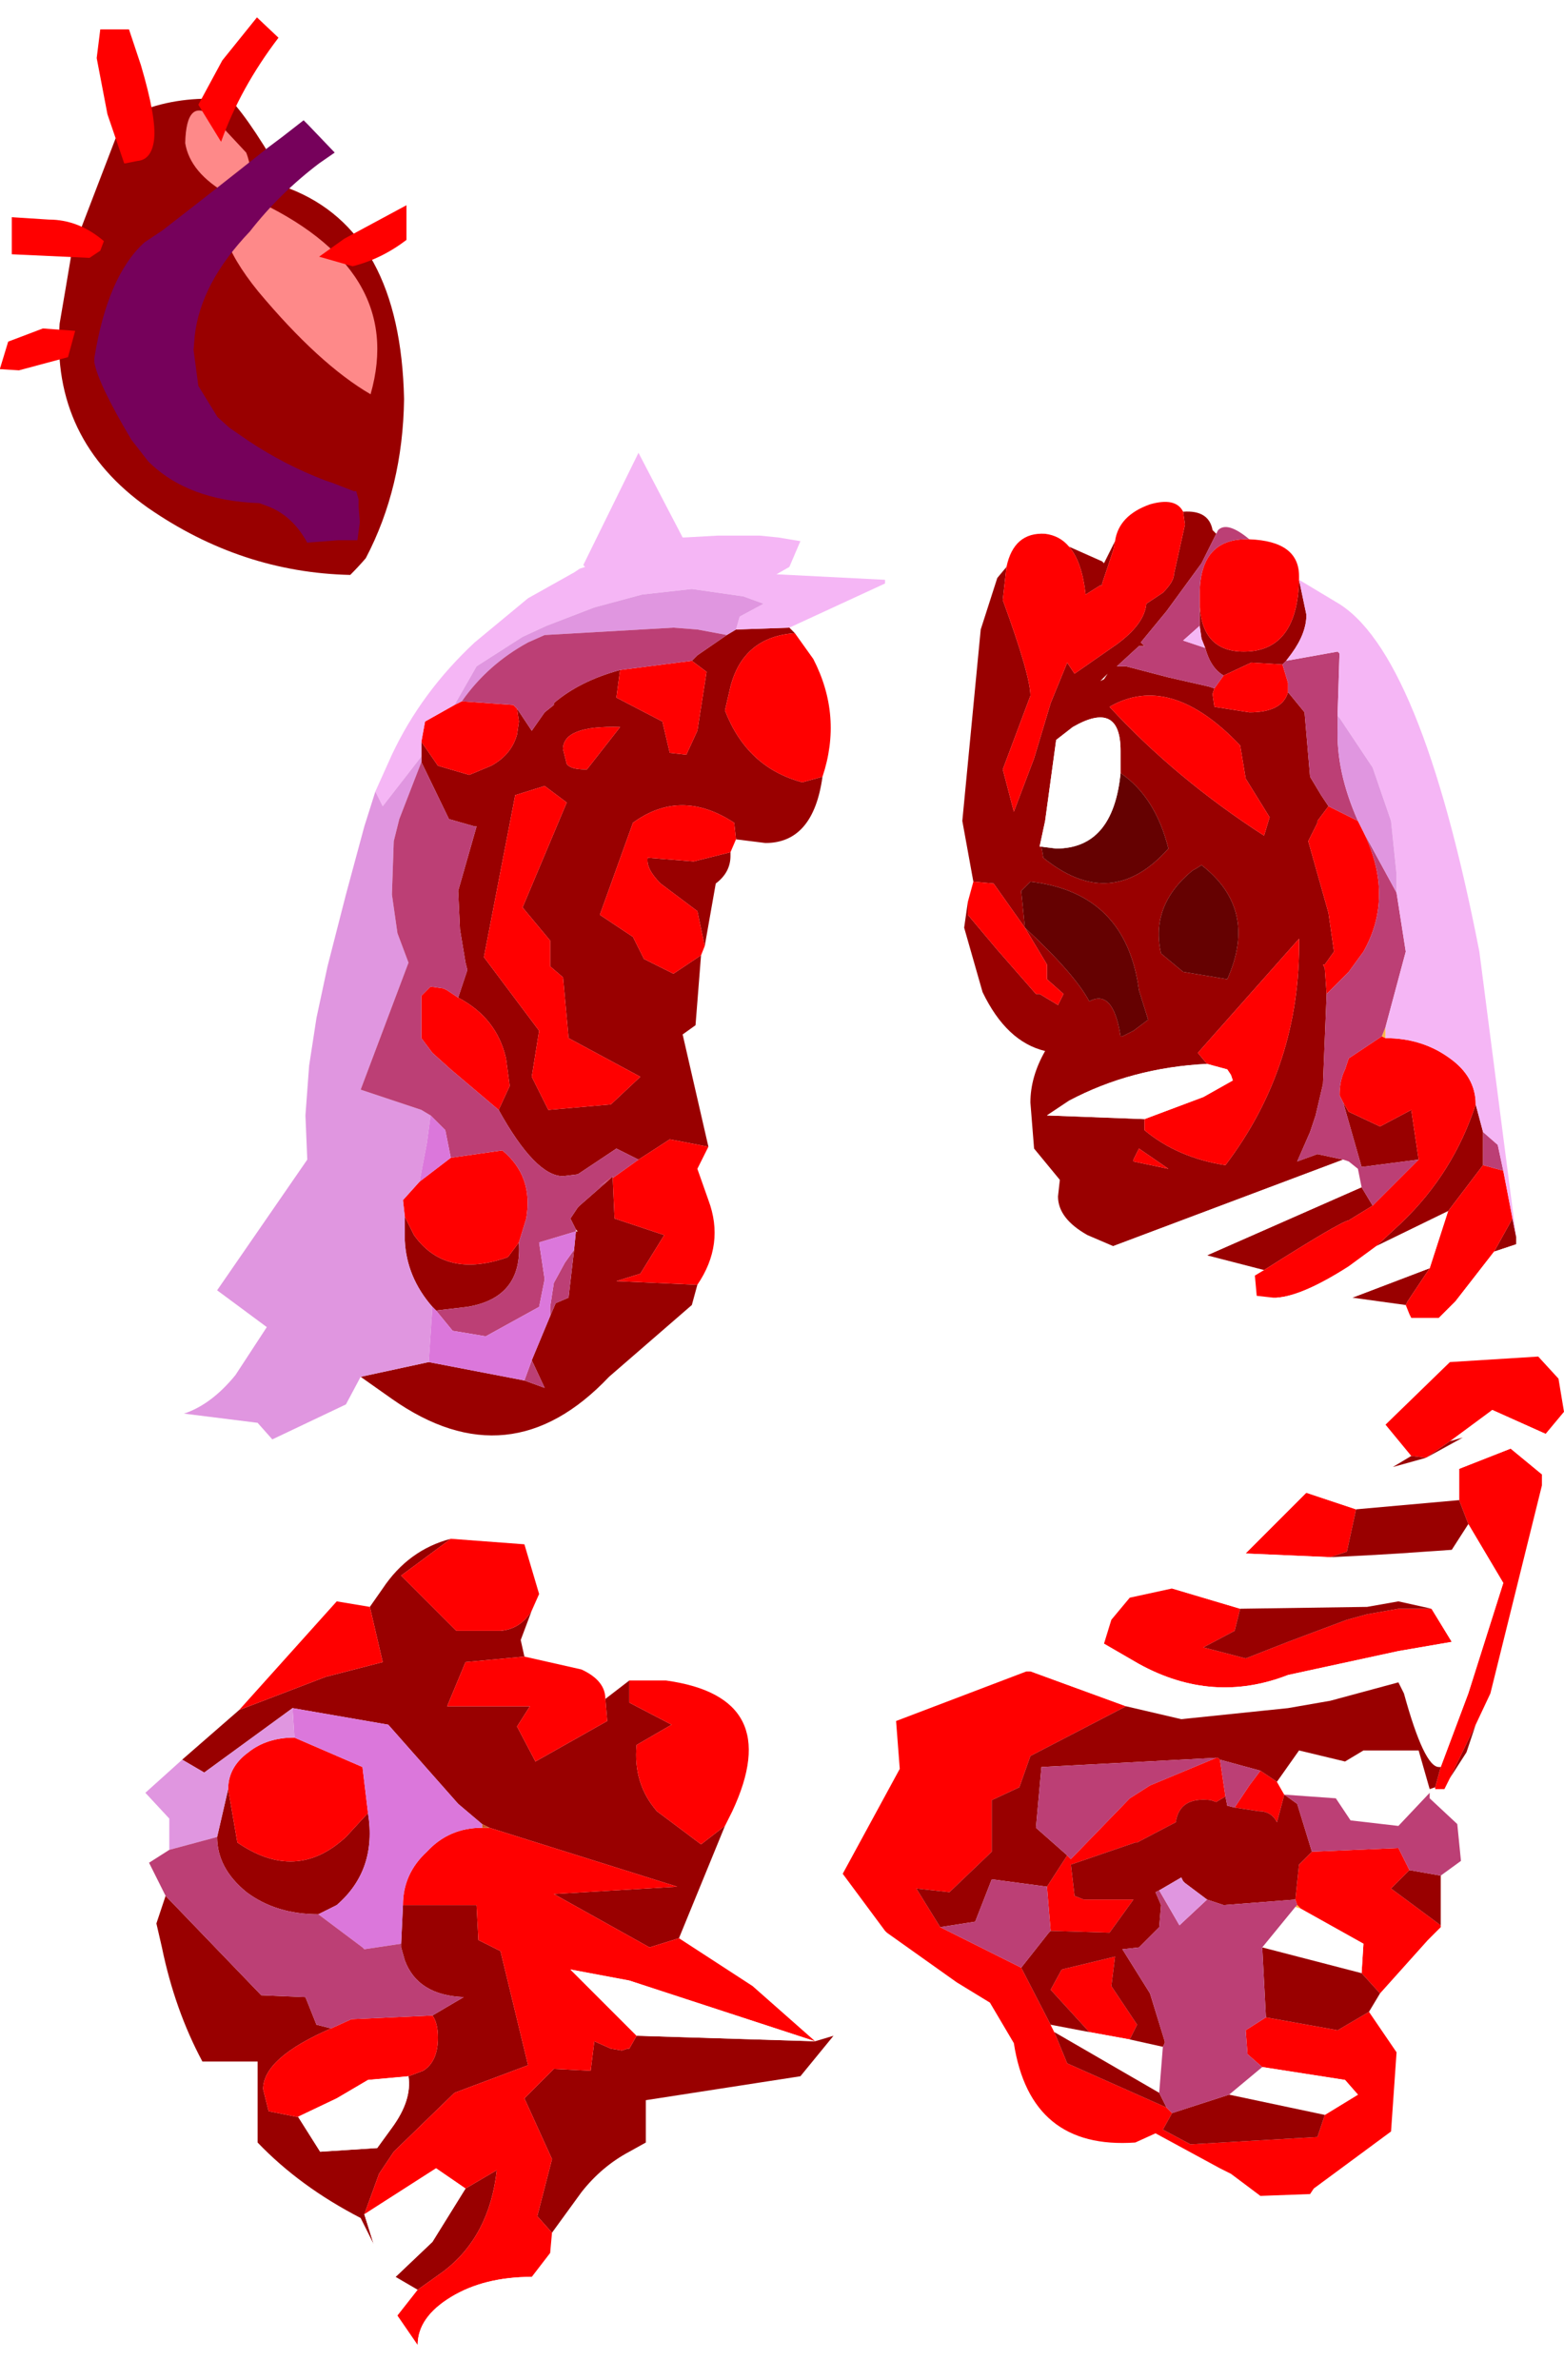 <?xml version="1.0" encoding="UTF-8" standalone="no"?>
<svg xmlns:ffdec="https://www.free-decompiler.com/flash" xmlns:xlink="http://www.w3.org/1999/xlink" ffdec:objectType="frame" height="64.65px" width="42.5px" xmlns="http://www.w3.org/2000/svg">
  <g transform="matrix(1.0, 0.0, 0.0, 1.0, 25.2, 34.75)">
    <use ffdec:characterId="1169" height="24.15" id="heart" transform="matrix(0.65, 0.0, 0.0, 0.65, -25.205, -34.765)" width="18.6" xlink:href="#sprite0"/>
    <use ffdec:characterId="1324" height="23.2" id="chunk1" transform="matrix(1.0, 0.0, 0.0, 1.0, 0.95, -21.1)" width="15.45" xlink:href="#sprite6"/>
    <use ffdec:characterId="1326" height="22.8" id="chunk2" transform="matrix(1.0, 0.0, 0.0, 1.0, -2.3, 2.1)" width="19.6" xlink:href="#sprite7"/>
    <use ffdec:characterId="1328" height="22.85" id="chunk3" transform="matrix(1.0, 0.0, 0.0, 1.0, -21.25, 7.05)" width="18.7" xlink:href="#sprite8"/>
    <use ffdec:characterId="1330" height="26.8" id="chunk4" transform="matrix(1.0, 0.0, 0.0, 1.0, -20.2, -22.45)" width="19.05" xlink:href="#sprite9"/>
    <use ffdec:characterId="1138" height="0.0" id="spineRef" transform="matrix(1.0, 0.0, 0.0, 1.0, 2.3, -25.2)" width="0.0" xlink:href="#sprite10"/>
  </g>
  <defs>
    <g id="sprite0" transform="matrix(1.0, 0.0, 0.0, 1.0, 9.7, 14.1)">
      <use ffdec:characterId="1152" height="20.0" transform="matrix(1.0, 0.0, 0.0, 1.0, -7.25, -9.95)" width="15.2" xlink:href="#morphshape0"/>
      <use ffdec:characterId="1153" height="13.85" transform="matrix(1.0, 0.0, 0.0, 1.0, -1.95, -9.45)" width="8.55" xlink:href="#morphshape1"/>
      <use ffdec:characterId="1154" height="18.1" transform="matrix(1.0, 0.0, 0.0, 1.0, -5.75, -9.5)" width="11.1" xlink:href="#morphshape2"/>
      <use ffdec:characterId="1156" height="2.55" transform="matrix(1.0, 0.0, 0.0, 1.0, 3.65, -5.5)" width="3.65" xlink:href="#sprite1"/>
      <use ffdec:characterId="1158" height="5.2" transform="matrix(1.0, 0.0, 0.0, 1.0, -1.4, -13.35)" width="3.35" xlink:href="#sprite2"/>
      <use ffdec:characterId="1160" height="5.6" transform="matrix(1.0, 0.0, 0.0, 1.0, -5.65, -12.85)" width="2.4" xlink:href="#sprite3"/>
      <use ffdec:characterId="1162" height="1.7" transform="matrix(1.0, 0.0, 0.0, 1.0, -9.2, -5.0)" width="3.85" xlink:href="#sprite4"/>
      <use ffdec:characterId="1164" height="1.75" transform="matrix(1.0, 0.0, 0.0, 1.0, -9.7, -0.35)" width="3.15" xlink:href="#sprite5"/>
    </g>
    <g id="morphshape0" transform="matrix(1.0, 0.0, 0.0, 1.0, 7.25, 9.95)">
      <path d="M-7.2 -0.55 Q-7.55 4.3 -3.5 7.15 0.4 9.85 4.95 9.95 5.3 9.6 5.6 9.25 7.15 6.3 7.2 2.6 7.05 -4.4 2.4 -6.2 0.85 -8.95 -0.05 -9.9 L-1.2 -9.95 Q-3.05 -9.9 -4.55 -9.1 L-6.7 -3.5 Q-6.95 -2.0 -7.2 -0.55" fill="#990000" fill-rule="evenodd" stroke="none"/>
      <path d="M-7.2 -0.55 Q-6.95 -2.0 -6.7 -3.5 L-4.55 -9.1 Q-3.05 -9.9 -1.2 -9.95 L-0.05 -9.9 Q0.85 -8.95 2.4 -6.2 7.05 -4.4 7.2 2.6 7.15 6.3 5.6 9.25 5.3 9.6 4.95 9.95 0.4 9.85 -3.5 7.15 -7.55 4.3 -7.2 -0.55 Z" fill="none" stroke="#000000" stroke-linecap="round" stroke-linejoin="round" stroke-opacity="0.0" stroke-width="0.0"/>
    </g>
    <g id="morphshape1" transform="matrix(1.0, 0.0, 0.0, 1.0, 1.95, 9.45)">
      <path d="M-1.95 -8.1 Q-1.75 -6.85 -0.15 -5.95 -1.05 -4.55 1.1 -1.9 3.65 1.15 5.8 2.4 7.3 -2.85 0.8 -5.8 0.9 -6.95 0.6 -7.7 -0.1 -8.45 -0.8 -9.2 -1.9 -10.05 -1.95 -8.1" fill="#fe8989" fill-rule="evenodd" stroke="none"/>
      <path d="M-1.95 -8.1 Q-1.9 -10.05 -0.8 -9.2 -0.1 -8.45 0.6 -7.7 0.9 -6.95 0.8 -5.8 7.3 -2.85 5.8 2.4 3.65 1.15 1.1 -1.9 -1.05 -4.55 -0.15 -5.95 -1.75 -6.85 -1.95 -8.1 Z" fill="none" stroke="#000000" stroke-linecap="round" stroke-linejoin="round" stroke-opacity="0.0" stroke-width="0.0"/>
    </g>
    <g id="morphshape2" transform="matrix(1.0, 0.0, 0.0, 1.0, 5.75, 9.5)">
      <path d="M-5.75 0.9 L-5.75 1.05 Q-5.6 1.95 -4.2 4.3 L-3.5 5.2 Q-1.85 6.85 1.15 6.95 L1.55 7.1 Q2.55 7.5 3.15 8.6 3.8 8.55 4.45 8.5 L5.25 8.5 5.35 7.75 5.3 7.1 5.3 6.8 5.2 6.45 5.1 6.45 4.2 6.1 3.9 6.0 Q2.2 5.35 0.7 4.35 L-0.1 3.8 -0.6 3.35 -1.4 2.05 Q-1.5 1.3 -1.6 0.55 L-1.55 -0.05 Q-1.3 -2.25 0.75 -4.4 L0.75 -4.4 Q2.0 -6.0 3.65 -7.25 L4.3 -7.7 3.2 -8.85 3.0 -9.05 2.1 -8.35 1.5 -7.9 Q-0.7 -6.15 -2.9 -4.45 L-3.65 -3.95 Q-5.2 -2.55 -5.75 0.9" fill="#76015b" fill-rule="evenodd" stroke="none"/>
      <path d="M-5.75 0.9 Q-5.2 -2.55 -3.65 -3.95 L-2.9 -4.45 Q-0.7 -6.15 1.5 -7.9 L2.1 -8.35 3.0 -9.05 3.2 -8.85 4.3 -7.7 3.65 -7.25 Q2.0 -6.0 0.75 -4.4 L0.75 -4.4 Q-1.3 -2.25 -1.55 -0.05 L-1.6 0.55 Q-1.5 1.3 -1.4 2.05 L-0.6 3.35 -0.1 3.8 0.7 4.35 Q2.2 5.35 3.9 6.0 L4.2 6.1 5.1 6.45 5.2 6.45 5.3 6.8 5.3 7.1 5.35 7.75 5.25 8.5 4.45 8.5 Q3.8 8.55 3.15 8.6 2.55 7.5 1.55 7.1 L1.15 6.95 Q-1.85 6.85 -3.5 5.2 L-4.2 4.3 Q-5.6 1.95 -5.75 1.05 L-5.75 0.9 Z" fill="none" stroke="#000000" stroke-linecap="round" stroke-linejoin="round" stroke-opacity="0.0" stroke-width="0.0"/>
    </g>
    <g id="sprite1" transform="matrix(1.0, 0.0, 0.0, 1.0, 1.8, 1.3)">
      <use ffdec:characterId="1155" height="2.55" transform="matrix(1.0, 0.0, 0.0, 1.0, -1.8, -1.3)" width="3.65" xlink:href="#shape0"/>
    </g>
    <g id="shape0" transform="matrix(1.0, 0.0, 0.0, 1.0, 1.8, 1.3)">
      <path d="M-1.8 0.85 L-0.75 0.1 1.85 -1.3 1.85 0.15 Q0.8 0.95 -0.4 1.25 L-1.8 0.85" fill="#ff0000" fill-rule="evenodd" stroke="none"/>
    </g>
    <g id="sprite2" transform="matrix(1.0, 0.0, 0.0, 1.0, 1.65, 2.6)">
      <use ffdec:characterId="1157" height="5.2" transform="matrix(1.0, 0.0, 0.0, 1.0, -1.65, -2.6)" width="3.35" xlink:href="#shape1"/>
    </g>
    <g id="shape1" transform="matrix(1.0, 0.0, 0.0, 1.0, 1.65, 2.6)">
      <path d="M1.7 -1.75 Q0.1 0.35 -0.7 2.6 L-1.65 1.05 -0.65 -0.8 0.8 -2.6 1.7 -1.75" fill="#ff0000" fill-rule="evenodd" stroke="none"/>
    </g>
    <g id="sprite3" transform="matrix(1.0, 0.0, 0.0, 1.0, 1.2, 2.8)">
      <use ffdec:characterId="1159" height="5.6" transform="matrix(1.0, 0.0, 0.0, 1.0, -1.2, -2.8)" width="2.4" xlink:href="#shape2"/>
    </g>
    <g id="shape2" transform="matrix(1.0, 0.0, 0.0, 1.0, 1.2, 2.8)">
      <path d="M-1.05 -2.8 L0.15 -2.8 0.65 -1.3 Q1.3 0.9 1.2 1.8 1.1 2.65 0.5 2.7 L0.0 2.8 -0.05 2.8 -0.75 0.75 -1.2 -1.6 -1.05 -2.8" fill="#ff0000" fill-rule="evenodd" stroke="none"/>
    </g>
    <g id="sprite4" transform="matrix(1.0, 0.0, 0.0, 1.0, 1.95, 0.85)">
      <use ffdec:characterId="1161" height="1.7" transform="matrix(1.0, 0.0, 0.0, 1.0, -1.95, -0.85)" width="3.85" xlink:href="#shape3"/>
    </g>
    <g id="shape3" transform="matrix(1.0, 0.0, 0.0, 1.0, 1.95, 0.85)">
      <path d="M1.75 0.55 L1.3 0.85 -1.95 0.7 -1.95 -0.85 -0.4 -0.75 Q0.85 -0.75 1.9 0.15 L1.75 0.55" fill="#ff0000" fill-rule="evenodd" stroke="none"/>
    </g>
    <g id="sprite5" transform="matrix(1.0, 0.0, 0.0, 1.0, 1.6, 0.85)">
      <use ffdec:characterId="1163" height="1.75" transform="matrix(1.0, 0.0, 0.0, 1.0, -1.6, -0.85)" width="3.15" xlink:href="#shape4"/>
    </g>
    <g id="shape4" transform="matrix(1.0, 0.0, 0.0, 1.0, 1.6, 0.85)">
      <path d="M0.2 -0.85 L1.55 -0.75 1.25 0.35 -0.8 0.9 -1.6 0.85 -1.25 -0.3 0.2 -0.85" fill="#ff0000" fill-rule="evenodd" stroke="none"/>
    </g>
    <g id="sprite6" transform="matrix(1.0, 0.0, 0.0, 1.0, 7.3, 11.45)">
      <use ffdec:characterId="1323" height="23.2" transform="matrix(1.0, 0.0, 0.0, 1.0, -7.3, -11.45)" width="15.45" xlink:href="#shape5"/>
    </g>
    <g id="shape5" transform="matrix(1.0, 0.0, 0.0, 1.0, 7.3, 11.45)">
      <path d="M7.75 8.5 L7.75 8.7 7.15 8.9 7.65 8.0 7.75 8.5 M4.75 10.35 L3.3 10.15 5.4 9.35 4.8 10.25 4.75 10.35 M0.9 9.4 L-0.65 9.0 3.55 7.15 3.85 7.65 3.2 8.05 Q2.95 8.1 0.9 9.4 M-3.2 8.75 L-3.9 8.45 Q-4.7 8.0 -4.7 7.4 L-4.65 6.95 -5.35 6.1 -5.45 4.85 Q-5.45 4.15 -5.05 3.45 -6.1 3.2 -6.75 1.85 L-7.25 0.1 -7.15 -0.6 -7.15 -0.25 -6.35 0.7 -5.3 1.9 -5.2 1.9 -4.7 2.2 -4.55 1.9 -5.0 1.5 -5.0 1.1 -5.6 0.1 -6.45 -1.1 -7.0 -1.15 -7.3 -2.8 -6.8 -8.0 -6.35 -9.4 -6.1 -9.7 -6.2 -8.8 Q-5.45 -6.75 -5.45 -6.2 L-6.2 -4.2 -5.9 -3.05 -5.35 -4.5 -4.9 -6.0 -4.45 -7.1 -4.25 -6.8 -3.1 -7.6 Q-2.35 -8.15 -2.3 -8.7 L-1.85 -9.0 Q-1.55 -9.3 -1.55 -9.5 L-1.25 -10.85 -1.3 -11.2 Q-0.6 -11.25 -0.5 -10.7 L-0.4 -10.6 -0.8 -9.8 -1.75 -8.5 -2.45 -7.65 -2.35 -7.55 -2.5 -7.55 -3.1 -7.0 -2.85 -7.0 -1.7 -6.7 -0.6 -6.45 -0.45 -6.4 -0.5 -6.25 -0.45 -5.9 0.5 -5.75 Q1.4 -5.75 1.55 -6.3 L2.0 -5.75 2.15 -4.0 2.45 -3.5 2.65 -3.2 2.35 -2.8 2.35 -2.75 2.1 -2.25 2.65 -0.3 2.8 0.75 2.55 1.1 2.5 1.1 2.55 1.2 2.6 1.9 2.5 4.35 2.3 5.2 2.15 5.65 1.8 6.45 2.35 6.25 3.05 6.4 -3.2 8.75 M-4.4 -10.25 L-3.5 -9.85 -3.45 -9.8 -3.15 -10.4 -3.2 -10.15 -3.35 -9.7 -3.5 -9.25 -3.5 -9.2 -3.55 -9.2 -3.95 -8.95 Q-4.05 -9.85 -4.4 -10.25 M-0.85 -8.8 Q-0.85 -7.4 0.35 -7.4 1.8 -7.4 1.85 -9.35 L2.05 -8.4 Q2.05 -7.9 1.65 -7.35 L1.5 -7.15 1.4 -7.05 0.55 -7.1 -0.2 -6.75 Q-0.55 -6.95 -0.7 -7.5 L-0.8 -7.75 -0.85 -8.1 -0.85 -8.8 M6.65 4.9 L6.85 5.65 6.85 6.55 5.9 7.8 3.95 8.75 4.65 8.1 Q6.05 6.75 6.65 4.9 M0.4 -3.95 L0.25 -4.85 Q-1.65 -6.85 -3.3 -5.9 -1.5 -3.95 0.9 -2.4 L1.05 -2.9 0.4 -3.95 M5.1 6.4 L3.55 6.6 3.05 4.85 3.2 5.1 4.05 5.5 4.9 5.05 5.1 6.4 M-0.65 3.8 Q-2.7 3.9 -4.4 4.8 L-5.0 5.2 -2.35 5.3 -2.35 5.6 Q-1.45 6.35 -0.15 6.55 1.9 3.85 1.85 0.4 L-0.9 3.5 -0.65 3.8 M-3.45 -6.65 L-3.35 -6.8 -3.55 -6.6 -3.45 -6.65 M-5.6 0.1 Q-4.25 1.35 -3.85 2.1 -3.2 1.75 -3.0 3.05 L-2.95 3.05 -2.65 2.9 -2.25 2.6 -2.5 1.8 Q-2.85 -0.85 -5.45 -1.15 L-5.7 -0.9 -5.6 0.1 M-5.15 -2.1 L-5.1 -1.8 Q-3.25 -0.3 -1.7 -2.05 -2.05 -3.45 -3.0 -4.1 L-3.0 -4.7 Q-3.0 -6.1 -4.3 -5.35 L-4.75 -5.0 -5.05 -2.8 -5.2 -2.1 -5.15 -2.1 M-0.8 -1.6 Q-0.95 -1.5 -1.05 -1.45 -2.2 -0.5 -1.9 0.8 L-1.3 1.3 -0.1 1.5 Q0.75 -0.4 -0.8 -1.6 M-2.65 6.45 L-1.7 6.65 -2.5 6.1 -2.65 6.4 -2.65 6.45" fill="#990000" fill-rule="evenodd" stroke="none"/>
      <path d="M0.5 -10.45 Q1.85 -10.4 1.85 -9.45 L1.85 -9.35 Q1.8 -7.4 0.35 -7.4 -0.85 -7.4 -0.85 -8.8 L-0.85 -8.95 Q-0.85 -10.5 0.5 -10.45 M5.65 10.7 L4.9 10.7 4.85 10.6 4.75 10.35 4.8 10.25 5.4 9.35 5.9 7.8 6.85 6.55 7.4 6.7 7.65 8.0 7.15 8.9 6.1 10.25 5.65 10.7 M1.25 10.15 L1.15 10.15 0.7 10.1 0.65 9.55 0.9 9.4 Q2.95 8.1 3.2 8.05 L3.85 7.65 5.1 6.4 4.9 5.05 4.05 5.5 3.2 5.1 3.05 4.85 3.0 4.75 2.95 4.65 Q2.95 4.25 3.1 3.95 L3.2 3.65 4.1 3.05 4.2 3.1 Q5.2 3.1 5.95 3.65 6.65 4.15 6.65 4.9 6.05 6.75 4.65 8.1 L3.95 8.75 3.2 9.3 Q1.95 10.1 1.25 10.15 M-7.15 -0.6 L-7.0 -1.15 -6.45 -1.1 -5.6 0.1 -5.0 1.1 -5.0 1.5 -4.55 1.9 -4.7 2.2 -5.2 1.9 -5.3 1.9 -6.35 0.7 -7.15 -0.25 -7.15 -0.6 M-6.1 -9.7 Q-5.9 -10.65 -5.05 -10.6 -4.65 -10.55 -4.4 -10.25 -4.05 -9.85 -3.95 -8.95 L-3.55 -9.2 -3.5 -9.2 -3.5 -9.25 -3.35 -9.7 -3.2 -10.15 -3.15 -10.4 Q-3.05 -11.1 -2.2 -11.4 -1.5 -11.6 -1.3 -11.2 L-1.25 -10.85 -1.55 -9.5 Q-1.55 -9.3 -1.85 -9.0 L-2.3 -8.7 Q-2.35 -8.15 -3.1 -7.6 L-4.25 -6.8 -4.45 -7.1 -4.9 -6.0 -5.35 -4.5 -5.9 -3.05 -6.2 -4.2 -5.45 -6.2 Q-5.45 -6.75 -6.2 -8.8 L-6.1 -9.7 M1.4 -7.05 L1.55 -6.55 1.55 -6.3 Q1.4 -5.75 0.5 -5.75 L-0.45 -5.9 -0.5 -6.25 -0.45 -6.4 -0.2 -6.75 0.55 -7.1 1.4 -7.05 M2.65 -3.2 L3.45 -2.8 3.6 -2.5 Q4.45 -0.75 3.6 0.75 L3.2 1.3 2.6 1.9 2.55 1.2 2.5 1.1 2.55 1.1 2.8 0.75 2.65 -0.3 2.1 -2.25 2.35 -2.75 2.35 -2.8 2.65 -3.2 M0.4 -3.95 L1.05 -2.9 0.9 -2.4 Q-1.5 -3.95 -3.3 -5.9 -1.65 -6.85 0.25 -4.85 L0.4 -3.95 M-2.35 5.3 L-0.75 4.7 0.05 4.25 0.0 4.1 -0.1 3.95 -0.65 3.8 -0.9 3.5 1.85 0.4 Q1.9 3.85 -0.15 6.55 -1.45 6.35 -2.35 5.6 L-2.35 5.3 M-2.65 6.45 L-2.65 6.4 -2.5 6.1 -1.7 6.65 -2.65 6.45" fill="#ff0000" fill-rule="evenodd" stroke="none"/>
      <path d="M-5.6 0.1 L-5.7 -0.9 -5.45 -1.15 Q-2.85 -0.85 -2.5 1.8 L-2.25 2.6 -2.65 2.9 -2.95 3.05 -3.0 3.05 Q-3.2 1.75 -3.85 2.1 -4.25 1.35 -5.6 0.1 M-3.0 -4.1 Q-2.05 -3.45 -1.7 -2.05 -3.25 -0.3 -5.1 -1.8 L-5.15 -2.1 -4.75 -2.05 Q-3.2 -2.05 -3.0 -4.1 M-0.8 -1.6 Q0.75 -0.4 -0.1 1.5 L-1.3 1.3 -1.9 0.8 Q-2.2 -0.5 -1.05 -1.45 -0.95 -1.5 -0.8 -1.6" fill="#650101" fill-rule="evenodd" stroke="none"/>
      <path d="M7.75 8.7 L8.15 9.8 8.0 10.25 7.85 10.7 Q7.05 11.0 6.35 11.25 L5.75 11.05 5.65 10.7 6.1 10.25 7.15 8.9 7.75 8.7 M3.3 10.15 L3.2 10.2 Q1.5 11.6 -0.65 11.75 L-1.1 11.6 1.25 10.15 Q1.95 10.1 3.2 9.3 L3.95 8.75 5.9 7.8 5.4 9.35 3.3 10.15 M-0.65 9.0 L-4.25 10.45 -4.85 10.05 -3.2 8.75 3.05 6.4 3.2 6.45 3.45 6.65 3.55 7.15 -0.65 9.0 M-0.65 3.8 L-0.1 3.95 0.0 4.1 0.05 4.25 -0.75 4.7 -2.35 5.3 -5.0 5.2 -4.4 4.8 Q-2.7 3.9 -0.65 3.8 M-5.15 -2.1 L-5.2 -2.1 -5.05 -2.8 -4.75 -5.0 -4.3 -5.35 Q-3.0 -6.1 -3.0 -4.7 L-3.0 -4.1 Q-3.2 -2.05 -4.75 -2.05 L-5.15 -2.1" fill="#ffffff" fill-rule="evenodd" stroke="none"/>
      <path d="M4.2 2.8 L4.2 3.1 4.1 3.05 4.2 2.8" fill="#feb445" fill-rule="evenodd" stroke="none"/>
      <path d="M-0.4 -10.6 L-0.35 -10.7 Q-0.1 -10.95 0.5 -10.45 -0.85 -10.5 -0.85 -8.95 L-0.85 -8.8 -0.85 -8.1 -1.3 -7.7 -1.0 -7.6 -0.7 -7.5 Q-0.55 -6.95 -0.2 -6.75 L-0.45 -6.4 -0.6 -6.45 -1.7 -6.7 -2.85 -7.0 -3.1 -7.0 -2.5 -7.55 -2.35 -7.55 -2.45 -7.65 -1.75 -8.5 -0.8 -9.8 -0.4 -10.6 M1.5 -7.15 L2.9 -7.4 2.95 -7.35 2.9 -5.75 2.9 -5.65 2.9 -5.35 Q2.85 -4.15 3.45 -2.8 L2.65 -3.2 2.45 -3.5 2.15 -4.0 2.0 -5.75 1.55 -6.3 1.55 -6.55 1.4 -7.05 1.5 -7.15 M4.5 -0.85 L4.75 0.75 4.2 2.8 4.1 3.05 3.2 3.65 3.1 3.95 Q2.95 4.25 2.95 4.65 L3.0 4.75 3.05 4.85 3.55 6.6 5.1 6.4 3.85 7.65 3.55 7.15 3.45 6.65 3.2 6.45 3.05 6.4 2.35 6.25 1.8 6.45 2.15 5.65 2.3 5.2 2.5 4.35 2.6 1.9 3.2 1.3 3.6 0.75 Q4.45 -0.75 3.6 -2.5 L4.5 -0.85 M6.85 5.65 L7.25 6.0 7.4 6.7 6.85 6.55 6.85 5.65" fill="#bc3f75" fill-rule="evenodd" stroke="none"/>
      <path d="M1.85 -9.35 L2.85 -8.75 Q5.15 -7.45 6.75 0.75 L7.75 8.5 7.65 8.0 7.4 6.7 7.25 6.0 6.85 5.65 6.65 4.9 Q6.65 4.15 5.95 3.65 5.2 3.1 4.2 3.1 L4.2 2.8 4.75 0.75 4.5 -0.85 4.5 -1.35 4.35 -2.8 3.85 -4.25 2.95 -5.6 2.9 -5.65 2.9 -5.75 2.95 -7.35 2.9 -7.4 1.5 -7.15 1.65 -7.35 Q2.05 -7.9 2.05 -8.4 L1.85 -9.35 M-0.85 -8.1 L-0.8 -7.75 -0.7 -7.5 -1.0 -7.6 -1.3 -7.7 -0.85 -8.1" fill="#f5b6f5" fill-rule="evenodd" stroke="none"/>
      <path d="M2.9 -5.65 L2.95 -5.6 3.85 -4.25 4.35 -2.8 4.5 -1.35 4.5 -0.85 3.6 -2.5 3.45 -2.8 Q2.85 -4.15 2.9 -5.35 L2.9 -5.65" fill="#e096e0" fill-rule="evenodd" stroke="none"/>
    </g>
    <g id="sprite7" transform="matrix(1.0, 0.0, 0.0, 1.0, 10.55, 12.0)">
      <use ffdec:characterId="1325" height="22.8" transform="matrix(1.0, 0.0, 0.0, 1.0, -10.55, -12.0)" width="19.6" xlink:href="#shape6"/>
    </g>
    <g id="shape6" transform="matrix(1.0, 0.0, 0.0, 1.0, 10.55, 12.0)">
      <path d="M4.9 -9.3 L4.2 -10.15 5.95 -11.85 8.35 -12.0 8.9 -11.4 9.05 -10.5 8.55 -9.9 7.1 -10.55 5.95 -9.7 5.3 -9.25 4.9 -9.3 M8.45 -8.8 L8.45 -8.5 7.05 -2.85 6.65 -2.0 5.95 -0.55 5.8 -0.25 5.55 -0.25 5.55 -0.3 5.7 -0.85 6.45 -2.85 7.4 -5.85 6.45 -7.45 6.2 -8.1 6.2 -8.95 7.6 -9.5 8.45 -8.8 M5.7 3.45 L5.7 3.5 5.35 3.85 4.05 5.3 3.55 4.75 3.6 3.95 1.9 3.0 1.8 2.9 1.75 2.75 1.85 1.8 2.2 1.45 4.55 1.35 4.85 1.95 4.35 2.45 5.7 3.45 M3.75 5.8 L4.5 6.9 4.35 9.05 2.25 10.6 2.15 10.75 0.8 10.8 0.0 10.2 -0.3 10.05 -2.05 9.1 -2.6 9.35 Q-5.45 9.55 -5.9 6.65 L-6.55 5.55 -7.45 5.0 -9.35 3.65 -9.4 3.6 -10.55 2.05 -9.0 -0.8 -9.1 -2.1 -5.55 -3.45 -5.45 -3.45 -2.85 -2.5 -5.45 -1.15 -5.75 -0.3 -6.5 0.05 -6.5 1.45 -7.65 2.55 -8.55 2.45 -7.9 3.5 -5.7 4.6 -4.9 6.15 -4.8 6.35 -4.45 7.2 -1.75 8.4 -1.6 8.55 -1.85 9.0 -1.1 9.4 2.35 9.2 2.55 8.6 3.45 8.05 3.1 7.65 0.85 7.3 0.45 6.95 0.4 6.3 0.95 5.95 2.9 6.3 3.75 5.8 M-3.45 -4.2 L-3.25 -4.85 -2.75 -5.45 -1.6 -5.7 0.25 -5.15 0.1 -4.55 -0.75 -4.1 0.4 -3.8 1.55 -4.25 3.15 -4.85 3.7 -5.0 4.55 -5.15 5.45 -5.15 6.0 -4.25 4.55 -4.0 1.55 -3.35 Q-0.5 -2.55 -2.5 -3.65 L-3.45 -4.2 M0.4 -6.65 L2.05 -8.3 3.4 -7.85 3.15 -6.7 2.7 -6.55 0.4 -6.65 M1.25 -0.45 L1.45 -0.1 1.25 0.65 Q1.1 0.35 0.75 0.35 L0.1 0.25 0.5 -0.35 0.8 -0.75 1.25 -0.45 M-0.3 -1.05 L-0.15 -0.05 -0.4 0.1 -0.55 0.05 Q-1.4 -0.05 -1.5 0.65 L-2.55 1.2 -2.6 1.2 -4.35 1.8 -4.25 2.65 -4.0 2.75 -2.65 2.75 -3.3 3.65 -4.9 3.6 -5.0 2.4 -4.45 1.55 -4.35 1.65 -2.75 0.0 -2.2 -0.35 -0.4 -1.1 -0.35 -1.1 -0.3 -1.05 M-3.85 6.35 L-4.9 5.2 -4.6 4.65 -3.15 4.3 -3.25 5.1 -2.55 6.15 -2.75 6.55 -3.85 6.35" fill="#ff0000" fill-rule="evenodd" stroke="none"/>
      <path d="M8.55 -9.9 L8.45 -8.8 7.6 -9.5 6.2 -8.95 6.2 -8.1 3.4 -7.85 2.05 -8.3 0.0 -10.2 3.7 -9.15 4.4 -9.0 5.3 -9.25 6.3 -9.8 7.1 -10.55 8.55 -9.9 M5.4 -0.25 L5.4 -0.15 4.55 0.75 3.25 0.6 2.85 0.0 1.45 -0.1 1.25 -0.45 1.85 -1.3 3.1 -1.0 3.6 -1.3 5.1 -1.3 5.4 -0.25 M-5.55 -3.45 L-7.75 -4.5 -5.45 -4.35 -3.45 -4.2 -2.5 -3.65 Q-0.5 -2.55 1.55 -3.35 L4.55 -4.0 6.0 -4.25 5.45 -5.15 4.55 -5.35 3.7 -5.2 0.25 -5.15 -1.6 -5.7 -4.8 -8.35 0.4 -6.65 2.7 -6.55 3.7 -6.6 4.55 -6.65 6.0 -6.75 6.45 -7.45 7.4 -5.85 6.45 -2.85 5.7 -0.85 5.65 -0.85 Q5.25 -0.85 4.7 -2.85 L4.55 -3.15 2.7 -2.65 1.55 -2.45 -1.35 -2.15 -2.85 -2.5 -5.45 -3.45 -5.55 -3.45 M1.75 2.95 L1.9 3.0 3.6 3.95 3.55 4.75 0.85 4.05 1.75 2.95 M0.85 7.3 L3.1 7.65 3.45 8.05 2.55 8.6 -0.05 8.05 0.85 7.3 M-4.8 6.35 L-4.9 6.15 -3.85 6.35 -2.75 6.55 -1.85 6.75 -1.95 8.0 -4.8 6.35" fill="#ffffff" fill-rule="evenodd" stroke="none"/>
      <path d="M6.65 -2.0 L6.4 -1.25 5.95 -0.55 6.65 -2.0 M5.55 -0.3 L5.4 -0.25 5.1 -1.3 3.6 -1.3 3.1 -1.0 1.85 -1.3 1.25 -0.45 0.8 -0.75 -0.3 -1.05 -0.35 -1.1 -0.4 -1.1 -5.15 -0.85 -5.3 0.8 -4.45 1.55 -5.0 2.4 -6.5 2.2 -6.95 3.35 -7.9 3.5 -8.55 2.45 -7.65 2.55 -6.5 1.45 -6.5 0.05 -5.75 -0.3 -5.45 -1.15 -2.85 -2.5 -1.35 -2.15 1.55 -2.45 2.7 -2.65 4.55 -3.15 4.7 -2.85 Q5.25 -0.85 5.65 -0.85 L5.7 -0.85 5.55 -0.3 M5.7 2.1 L5.7 3.45 4.35 2.45 4.85 1.95 5.7 2.1 M4.05 5.3 L3.75 5.8 2.9 6.3 0.95 5.95 0.85 4.05 3.55 4.75 4.05 5.3 M4.4 -9.0 L4.9 -9.3 5.3 -9.25 5.95 -9.7 6.3 -9.8 5.3 -9.25 4.4 -9.0 M6.2 -8.1 L6.45 -7.45 6.0 -6.75 4.55 -6.65 3.7 -6.6 2.7 -6.55 3.15 -6.7 3.4 -7.85 6.2 -8.1 M0.25 -5.15 L3.7 -5.2 4.55 -5.35 5.45 -5.15 4.55 -5.15 3.7 -5.0 3.15 -4.85 1.55 -4.25 0.4 -3.8 -0.75 -4.1 0.1 -4.55 0.25 -5.15 M0.1 0.25 L0.75 0.35 Q1.1 0.35 1.25 0.65 L1.45 -0.1 1.8 0.15 2.2 1.45 1.85 1.8 1.75 2.75 -0.2 2.9 -0.65 2.75 -1.25 2.3 -1.3 2.25 -1.35 2.15 -1.95 2.5 -2.05 2.55 -1.9 2.9 -1.95 3.5 -2.5 4.05 -2.95 4.1 -2.2 5.3 -1.8 6.6 -1.8 6.65 -1.85 6.75 -2.75 6.55 -2.55 6.15 -3.25 5.1 -3.15 4.3 -4.6 4.65 -4.9 5.2 -3.85 6.35 -4.9 6.15 -5.7 4.6 -4.95 3.65 -4.9 3.6 -3.3 3.65 -2.65 2.75 -4.0 2.75 -4.25 2.65 -4.35 1.8 -2.6 1.2 -2.55 1.2 -1.5 0.65 Q-1.4 -0.05 -0.55 0.05 L-0.4 0.1 -0.15 -0.05 -0.1 0.2 0.1 0.25 M2.55 8.6 L2.35 9.2 -1.1 9.4 -1.85 9.0 -1.6 8.55 -0.05 8.05 2.55 8.6 M-1.75 8.4 L-4.45 7.2 -4.8 6.35 -1.95 8.0 -1.75 8.4" fill="#990000" fill-rule="evenodd" stroke="none"/>
      <path d="M1.9 3.0 L1.75 2.95 1.8 2.9 1.9 3.0" fill="#feb445" fill-rule="evenodd" stroke="none"/>
      <path d="M5.4 -0.15 L5.4 0.0 6.15 0.7 6.25 1.7 5.7 2.1 4.85 1.95 4.55 1.35 2.2 1.45 1.8 0.15 1.45 -0.1 2.85 0.0 3.25 0.6 4.55 0.75 5.4 -0.15 M0.8 -0.75 L0.5 -0.35 0.1 0.25 -0.1 0.2 -0.15 -0.05 -0.3 -1.05 0.8 -0.75 M1.75 2.95 L0.85 4.05 0.95 5.95 0.4 6.3 0.45 6.95 0.85 7.3 -0.05 8.05 -1.6 8.55 -1.75 8.4 -1.95 8.0 -1.85 6.75 -1.8 6.65 -1.8 6.6 -2.2 5.3 -2.95 4.1 -2.5 4.05 -1.95 3.5 -1.9 2.9 -2.05 2.55 -1.95 2.5 -1.4 3.45 -0.65 2.75 -0.2 2.9 1.75 2.75 1.8 2.9 1.75 2.95 M-5.7 4.6 L-7.9 3.5 -6.95 3.35 -6.5 2.2 -5.0 2.4 -4.9 3.6 -4.95 3.65 -5.7 4.6 M-0.4 -1.1 L-2.2 -0.35 -2.75 0.0 -4.35 1.65 -4.45 1.55 -5.3 0.8 -5.15 -0.85 -0.4 -1.1" fill="#bc3f75" fill-rule="evenodd" stroke="none"/>
      <path d="M-1.95 2.5 L-1.35 2.15 -1.3 2.25 -1.25 2.3 -0.65 2.75 -1.4 3.45 -1.95 2.5" fill="#e096e0" fill-rule="evenodd" stroke="none"/>
    </g>
    <g id="sprite8" transform="matrix(1.0, 0.0, 0.0, 1.0, 8.15, 10.4)">
      <use ffdec:characterId="1327" height="22.85" transform="matrix(1.0, 0.0, 0.0, 1.0, -8.15, -10.4)" width="18.7" xlink:href="#shape7"/>
    </g>
    <g id="shape7" transform="matrix(1.0, 0.0, 0.0, 1.0, 8.15, 10.4)">
      <path d="M0.15 -10.4 L-1.2 -9.4 0.3 -7.9 0.95 -7.9 1.5 -7.9 Q2.05 -7.95 2.35 -8.45 L2.05 -7.65 2.15 -7.2 0.55 -7.05 0.05 -5.85 2.3 -5.85 1.95 -5.3 2.45 -4.35 4.4 -5.45 4.35 -6.05 5.0 -6.55 5.0 -5.95 6.15 -5.35 5.2 -4.8 Q5.1 -3.75 5.75 -3.0 L6.95 -2.1 7.6 -2.6 6.35 0.45 5.55 0.7 2.95 -0.75 6.3 -0.95 1.2 -2.55 1.0 -2.65 0.35 -3.2 -1.55 -5.35 -4.15 -5.8 -6.55 -4.05 -7.15 -4.4 -5.6 -5.75 -3.25 -6.65 -1.7 -7.05 -2.05 -8.55 -1.7 -9.05 Q-1.0 -10.1 0.15 -10.4 M10.05 3.25 L10.55 3.1 9.65 4.2 5.45 4.85 5.45 6.0 5.0 6.25 Q4.25 6.65 3.7 7.35 L2.9 8.45 2.5 8.0 2.9 6.45 2.15 4.8 2.95 4.0 3.95 4.05 4.05 3.25 4.5 3.45 4.8 3.5 4.95 3.45 5.0 3.45 5.2 3.1 10.05 3.25 M-0.75 10.0 L-1.35 9.65 -0.35 8.7 0.55 7.25 1.4 6.75 Q1.2 8.55 -0.05 9.5 L-0.75 10.0 M-1.95 8.75 L-2.3 8.05 Q-3.95 7.2 -5.1 6.0 L-5.1 3.8 -6.6 3.8 Q-7.35 2.4 -7.7 0.7 L-7.85 0.05 -7.6 -0.7 -5.0 2.0 -3.8 2.05 -3.5 2.8 -3.1 2.9 Q-4.95 3.7 -4.95 4.55 L-4.8 5.15 -4.05 5.3 -4.0 5.3 -3.4 6.25 -1.85 6.15 -1.45 5.6 Q-0.9 4.85 -1.0 4.2 L-0.6 4.05 Q-0.2 3.8 -0.2 3.15 -0.2 2.75 -0.35 2.55 L0.5 2.05 Q-0.75 2.0 -1.1 1.05 L-1.2 0.7 -1.2 0.6 -1.15 -0.45 0.85 -0.45 0.9 0.5 1.5 0.8 2.25 3.9 0.25 4.65 -1.4 6.25 -1.8 6.85 -2.2 7.95 -1.95 8.75 M-2.1 -2.95 Q-1.85 -1.4 -2.95 -0.45 L-3.45 -0.2 Q-4.6 -0.2 -5.4 -0.8 -6.2 -1.45 -6.2 -2.3 L-5.9 -3.6 -5.65 -2.15 Q-4.05 -1.05 -2.7 -2.3 L-2.1 -2.95" fill="#990000" fill-rule="evenodd" stroke="none"/>
      <path d="M0.15 -10.4 L2.15 -10.25 2.55 -8.9 2.35 -8.45 Q2.05 -7.95 1.5 -7.9 L0.95 -7.9 0.3 -7.9 -1.2 -9.4 0.15 -10.4 M2.15 -7.2 L3.7 -6.85 Q4.35 -6.55 4.35 -6.05 L4.4 -5.45 2.45 -4.35 1.95 -5.3 2.3 -5.85 0.05 -5.85 0.55 -7.05 2.15 -7.2 M5.0 -6.55 L6.0 -6.55 Q9.25 -6.1 7.8 -3.0 L7.6 -2.6 6.95 -2.1 5.75 -3.0 Q5.1 -3.75 5.2 -4.8 L6.15 -5.35 5.0 -5.95 5.0 -6.55 M6.35 0.45 L8.35 1.75 10.05 3.25 5.0 1.6 3.4 1.3 5.2 3.1 5.0 3.45 4.95 3.45 4.8 3.5 4.5 3.45 4.05 3.25 3.95 4.05 2.95 4.0 2.15 4.8 2.9 6.45 2.5 8.0 2.9 8.45 2.85 9.0 2.35 9.65 Q1.05 9.65 0.15 10.2 -0.75 10.75 -0.75 11.5 L-1.3 10.7 -0.75 10.0 -0.05 9.5 Q1.2 8.55 1.4 6.75 L0.55 7.25 -0.25 6.7 -2.2 7.95 -1.8 6.85 -1.4 6.25 0.25 4.65 2.25 3.9 1.5 0.8 0.9 0.5 0.85 -0.45 -1.15 -0.45 Q-1.15 -1.3 -0.5 -1.9 0.1 -2.55 1.0 -2.55 L1.2 -2.55 6.3 -0.95 2.95 -0.75 5.55 0.7 6.35 0.45 M-5.6 -5.75 L-2.95 -8.7 -2.05 -8.55 -1.7 -7.05 -3.25 -6.65 -5.6 -5.75 M-4.1 -5.0 L-2.25 -4.2 -2.1 -2.95 -2.7 -2.3 Q-4.05 -1.05 -5.65 -2.15 L-5.9 -3.6 Q-5.9 -4.2 -5.35 -4.6 -4.85 -5.0 -4.1 -5.0 M-0.35 2.55 Q-0.2 2.75 -0.2 3.15 -0.2 3.8 -0.6 4.05 L-1.0 4.2 -2.1 4.3 -2.95 4.8 -4.0 5.3 -4.05 5.3 -4.8 5.15 -4.95 4.55 Q-4.95 3.7 -3.1 2.9 L-2.55 2.65 -0.35 2.55" fill="#ff0000" fill-rule="evenodd" stroke="none"/>
      <path d="M2.35 9.65 L2.45 10.5 Q2.45 11.45 2.0 11.9 1.4 12.45 -0.15 12.45 L-0.8 12.3 -0.95 11.75 -0.75 11.5 Q-0.75 10.75 0.15 10.2 1.05 9.65 2.35 9.65 M-1.35 9.65 L-1.55 9.65 -1.95 8.75 -2.2 7.95 -0.25 6.7 0.55 7.25 -0.35 8.7 -1.35 9.65 M10.05 3.25 L5.2 3.1 3.4 1.3 5.0 1.6 10.05 3.25 M-1.0 4.2 Q-0.9 4.85 -1.45 5.6 L-1.85 6.15 -3.4 6.25 -4.0 5.3 -2.95 4.8 -2.1 4.3 -1.0 4.2" fill="#ffffff" fill-rule="evenodd" stroke="none"/>
      <path d="M1.0 -2.65 L1.2 -2.55 1.0 -2.55 1.0 -2.65" fill="#ca5821" fill-rule="evenodd" stroke="none"/>
      <path d="M1.0 -2.65 L1.0 -2.55 Q0.1 -2.55 -0.5 -1.9 -1.15 -1.3 -1.15 -0.45 L-1.2 0.6 -2.2 0.75 -2.25 0.7 -3.45 -0.2 -2.95 -0.45 Q-1.85 -1.4 -2.1 -2.95 L-2.25 -4.2 -4.1 -5.0 -4.15 -5.8 -1.55 -5.35 0.35 -3.2 1.0 -2.65" fill="#db77db" fill-rule="evenodd" stroke="none"/>
      <path d="M-7.5 -1.95 L-7.5 -2.8 -8.15 -3.5 -7.15 -4.4 -6.55 -4.05 -4.15 -5.8 -4.1 -5.0 Q-4.85 -5.0 -5.35 -4.6 -5.9 -4.2 -5.9 -3.6 L-6.2 -2.3 -7.5 -1.95" fill="#e096e0" fill-rule="evenodd" stroke="none"/>
      <path d="M-7.6 -0.7 L-8.05 -1.6 -7.5 -1.95 -6.2 -2.3 Q-6.2 -1.45 -5.4 -0.8 -4.6 -0.2 -3.45 -0.2 L-2.25 0.7 -2.2 0.75 -1.2 0.6 -1.2 0.7 -1.1 1.05 Q-0.75 2.0 0.5 2.05 L-0.35 2.55 -2.55 2.65 -3.1 2.9 -3.5 2.8 -3.8 2.05 -5.0 2.0 -7.6 -0.7" fill="#bc3f75" fill-rule="evenodd" stroke="none"/>
    </g>
    <g id="sprite9" transform="matrix(1.0, 0.0, 0.0, 1.0, 9.55, 14.9)">
      <use ffdec:characterId="1329" height="26.8" transform="matrix(1.0, 0.0, 0.0, 1.0, -9.55, -14.9)" width="19.05" xlink:href="#shape8"/>
    </g>
    <g id="shape8" transform="matrix(1.0, 0.0, 0.0, 1.0, 9.55, 14.9)">
      <path d="M-3.1 -6.65 L-3.1 -7.05 -2.65 -6.4 -1.8 -6.15 -1.2 -6.4 Q-0.65 -6.7 -0.5 -7.25 L-0.45 -7.6 -0.5 -7.95 -0.1 -7.35 0.25 -7.85 0.5 -8.05 0.5 -8.1 Q1.2 -8.7 2.3 -9.0 L2.2 -8.25 3.45 -7.6 3.65 -6.75 4.1 -6.7 4.4 -7.35 4.65 -8.95 4.25 -9.25 4.4 -9.4 5.2 -9.95 5.45 -10.1 6.9 -10.15 7.05 -10.0 Q5.65 -9.9 5.3 -8.55 L5.15 -7.9 Q5.75 -6.35 7.25 -5.95 L7.8 -6.1 Q7.55 -4.3 6.25 -4.3 L5.45 -4.4 5.4 -4.85 Q3.95 -5.8 2.65 -4.85 L1.75 -2.35 2.65 -1.75 2.95 -1.15 3.75 -0.75 4.5 -1.25 4.35 0.65 4.0 0.9 4.7 3.95 3.65 3.75 2.8 4.3 2.2 4.0 1.15 4.7 0.75 4.75 Q0.0 4.75 -1.0 2.95 L-0.7 2.3 -0.8 1.55 Q-1.05 0.45 -2.1 -0.1 L-1.85 -0.85 -1.9 -1.05 -2.05 -1.95 -2.1 -3.0 -1.6 -4.75 -1.65 -4.75 -2.35 -4.95 -3.1 -6.5 -3.1 -6.65 M5.3 -4.05 L5.3 -3.95 Q5.3 -3.5 4.9 -3.2 L4.6 -1.5 4.4 -2.45 3.4 -3.2 Q3.0 -3.6 3.05 -3.9 L4.3 -3.8 5.3 -4.05 M4.4 7.7 L4.25 8.25 2.0 10.2 Q-0.7 13.05 -3.9 10.8 L-4.75 10.2 -2.9 9.8 -0.3 10.3 0.25 10.5 -0.1 9.75 0.4 8.55 0.55 8.2 0.9 8.05 1.05 6.75 1.1 6.25 1.15 6.25 1.1 6.2 0.95 5.9 1.15 5.6 1.2 5.55 2.0 4.85 2.05 4.8 2.1 4.75 2.1 4.8 2.15 5.9 3.5 6.35 2.85 7.4 2.2 7.6 4.4 7.7 M0.85 -6.45 Q0.95 -6.3 1.35 -6.3 L1.4 -6.3 2.3 -7.45 Q0.75 -7.5 0.75 -6.85 L0.85 -6.45 M0.25 -5.85 L-0.55 -5.6 -1.4 -1.2 0.1 0.8 -0.1 2.05 0.35 2.95 2.05 2.8 2.85 2.05 0.9 1.0 0.75 -0.65 0.4 -0.95 0.4 -1.65 -0.35 -2.55 0.85 -5.4 0.25 -5.85 M-2.7 8.4 L-2.8 8.3 Q-3.5 7.5 -3.55 6.5 L-3.55 5.85 -3.3 6.35 Q-2.45 7.55 -0.75 6.95 L-0.45 6.55 Q-0.35 8.05 -1.85 8.3 L-2.7 8.4" fill="#990000" fill-rule="evenodd" stroke="none"/>
      <path d="M-3.1 -7.05 L-3.0 -7.6 -2.2 -8.05 -2.0 -8.15 -0.6 -8.05 -0.5 -7.95 -0.45 -7.6 -0.5 -7.25 Q-0.65 -6.7 -1.2 -6.4 L-1.8 -6.15 -2.65 -6.4 -3.1 -7.05 M7.05 -10.0 L7.55 -9.3 Q8.35 -7.75 7.8 -6.1 L7.25 -5.95 Q5.75 -6.35 5.15 -7.9 L5.3 -8.55 Q5.65 -9.9 7.05 -10.0 M5.45 -4.4 L5.3 -4.05 4.3 -3.8 3.05 -3.9 Q3.0 -3.6 3.4 -3.2 L4.4 -2.45 4.6 -1.5 4.5 -1.25 3.75 -0.75 2.95 -1.15 2.65 -1.75 1.75 -2.35 2.65 -4.85 Q3.95 -5.8 5.4 -4.85 L5.45 -4.4 M4.7 3.95 L4.4 4.55 4.7 5.4 Q5.15 6.6 4.4 7.7 L2.2 7.6 2.85 7.4 3.5 6.35 2.15 5.9 2.1 4.8 2.8 4.3 3.65 3.75 4.7 3.95 M4.25 -9.25 L4.65 -8.95 4.4 -7.35 4.1 -6.7 3.65 -6.75 3.45 -7.6 2.2 -8.25 2.3 -9.0 4.25 -9.25 M0.85 -6.45 L0.75 -6.85 Q0.75 -7.5 2.3 -7.45 L1.4 -6.3 1.35 -6.3 Q0.95 -6.3 0.85 -6.45 M0.25 -5.85 L0.85 -5.4 -0.35 -2.55 0.4 -1.65 0.4 -0.95 0.75 -0.65 0.9 1.0 2.85 2.05 2.05 2.8 0.35 2.95 -0.1 2.05 0.1 0.8 -1.4 -1.2 -0.55 -5.6 0.25 -5.85 M2.0 4.85 L1.7 5.05 2.05 4.8 2.0 4.85 M-2.1 -0.1 Q-1.05 0.45 -0.8 1.55 L-0.7 2.3 -1.0 2.95 -2.3 1.85 -2.8 1.4 -3.1 1.0 -3.1 -0.15 -2.85 -0.4 -2.5 -0.35 -2.4 -0.3 -2.1 -0.1 M-3.55 5.85 L-3.6 5.4 -3.15 4.9 -2.3 4.25 -0.9 4.05 Q-0.05 4.75 -0.25 5.9 L-0.45 6.55 -0.75 6.95 Q-2.45 7.55 -3.3 6.35 L-3.55 5.85" fill="#ff0000" fill-rule="evenodd" stroke="none"/>
      <path d="M-4.35 -5.7 L-3.9 -6.7 Q-3.1 -8.4 -1.65 -9.75 L-0.2 -10.95 1.05 -11.65 1.2 -11.75 1.35 -11.8 1.3 -11.85 2.8 -14.9 4.0 -12.6 4.05 -12.6 4.95 -12.65 5.05 -12.65 5.2 -12.65 6.1 -12.65 6.6 -12.6 7.2 -12.5 6.9 -11.8 6.55 -11.6 9.5 -11.45 9.5 -11.35 6.9 -10.15 5.45 -10.1 5.55 -10.45 6.2 -10.8 5.65 -11.0 4.25 -11.2 2.9 -11.05 1.6 -10.7 0.3 -10.2 -0.35 -9.9 -1.6 -9.1 -2.2 -8.05 -3.0 -7.6 -3.1 -7.05 -3.1 -6.65 -4.15 -5.3 -4.35 -5.7" fill="#f5b6f5" fill-rule="evenodd" stroke="none"/>
      <path d="M-4.35 -5.7 L-4.15 -5.3 -3.1 -6.65 -3.1 -6.5 -3.7 -4.95 -3.85 -4.35 -3.9 -2.9 -3.75 -1.85 -3.45 -1.05 -4.75 2.4 -3.1 2.95 -2.85 3.1 -2.95 3.85 -3.15 4.9 -3.6 5.4 -3.55 5.85 -3.55 6.5 Q-3.5 7.5 -2.8 8.3 L-2.9 9.8 -4.75 10.2 -5.15 10.95 -7.15 11.9 -7.55 11.45 -9.55 11.2 Q-8.8 10.95 -8.15 10.15 L-7.3 8.85 -8.65 7.85 -6.2 4.3 -6.25 3.1 -6.15 1.75 -5.95 0.45 -5.65 -0.95 -5.15 -2.9 -4.65 -4.75 -4.35 -5.7 M-2.2 -8.05 L-1.6 -9.1 -0.35 -9.9 0.3 -10.2 1.6 -10.7 2.9 -11.05 4.25 -11.2 5.65 -11.0 6.2 -10.8 5.55 -10.45 5.45 -10.1 5.2 -9.95 4.4 -10.1 3.75 -10.15 0.25 -9.95 -0.2 -9.75 Q-1.3 -9.15 -2.0 -8.15 L-2.2 -8.05" fill="#e096e0" fill-rule="evenodd" stroke="none"/>
      <path d="M-2.0 -8.15 Q-1.3 -9.15 -0.2 -9.75 L0.25 -9.95 3.75 -10.15 4.4 -10.1 5.2 -9.95 4.4 -9.4 4.25 -9.25 2.3 -9.0 Q1.2 -8.7 0.5 -8.1 L0.5 -8.05 0.25 -7.85 -0.1 -7.35 -0.5 -7.95 -0.6 -8.05 -2.0 -8.15 M2.0 4.85 L1.2 5.55 1.15 5.6 0.95 5.9 1.1 6.2 1.1 6.25 0.1 6.55 0.25 7.55 0.1 8.3 -1.35 9.1 -2.25 8.95 -2.7 8.4 -1.85 8.3 Q-0.35 8.05 -0.45 6.55 L-0.25 5.9 Q-0.05 4.75 -0.9 4.05 L-2.3 4.25 -2.45 3.5 -2.85 3.1 -3.1 2.95 -4.75 2.4 -3.45 -1.05 -3.75 -1.85 -3.9 -2.9 -3.85 -4.35 -3.7 -4.95 -3.1 -6.5 -2.35 -4.95 -1.65 -4.75 -1.6 -4.75 -2.1 -3.0 -2.05 -1.95 -1.9 -1.05 -1.85 -0.85 -2.1 -0.1 -2.4 -0.3 -2.5 -0.35 -2.85 -0.4 -3.1 -0.15 -3.1 1.0 -2.8 1.4 -2.3 1.85 -1.0 2.95 Q0.0 4.75 0.75 4.75 L1.15 4.7 2.2 4.0 2.8 4.3 2.1 4.8 2.1 4.75 2.05 4.8 1.7 5.05 2.0 4.85 M1.05 6.75 L0.9 8.05 0.55 8.2 0.4 8.55 0.4 8.3 0.5 7.65 0.8 7.1 1.05 6.75 M-0.1 9.75 L0.25 10.5 -0.3 10.3 -0.1 9.75" fill="#bc3f75" fill-rule="evenodd" stroke="none"/>
      <path d="M1.1 6.25 L1.05 6.75 0.8 7.1 0.5 7.65 0.4 8.3 0.4 8.55 -0.1 9.75 -0.3 10.3 -2.9 9.8 -2.8 8.3 -2.7 8.4 -2.25 8.95 -1.35 9.1 0.1 8.3 0.25 7.55 0.1 6.55 1.1 6.25 M-3.15 4.9 L-2.95 3.85 -2.85 3.1 -2.45 3.5 -2.3 4.25 -3.15 4.9" fill="#db77db" fill-rule="evenodd" stroke="none"/>
    </g>
  </defs>
</svg>
